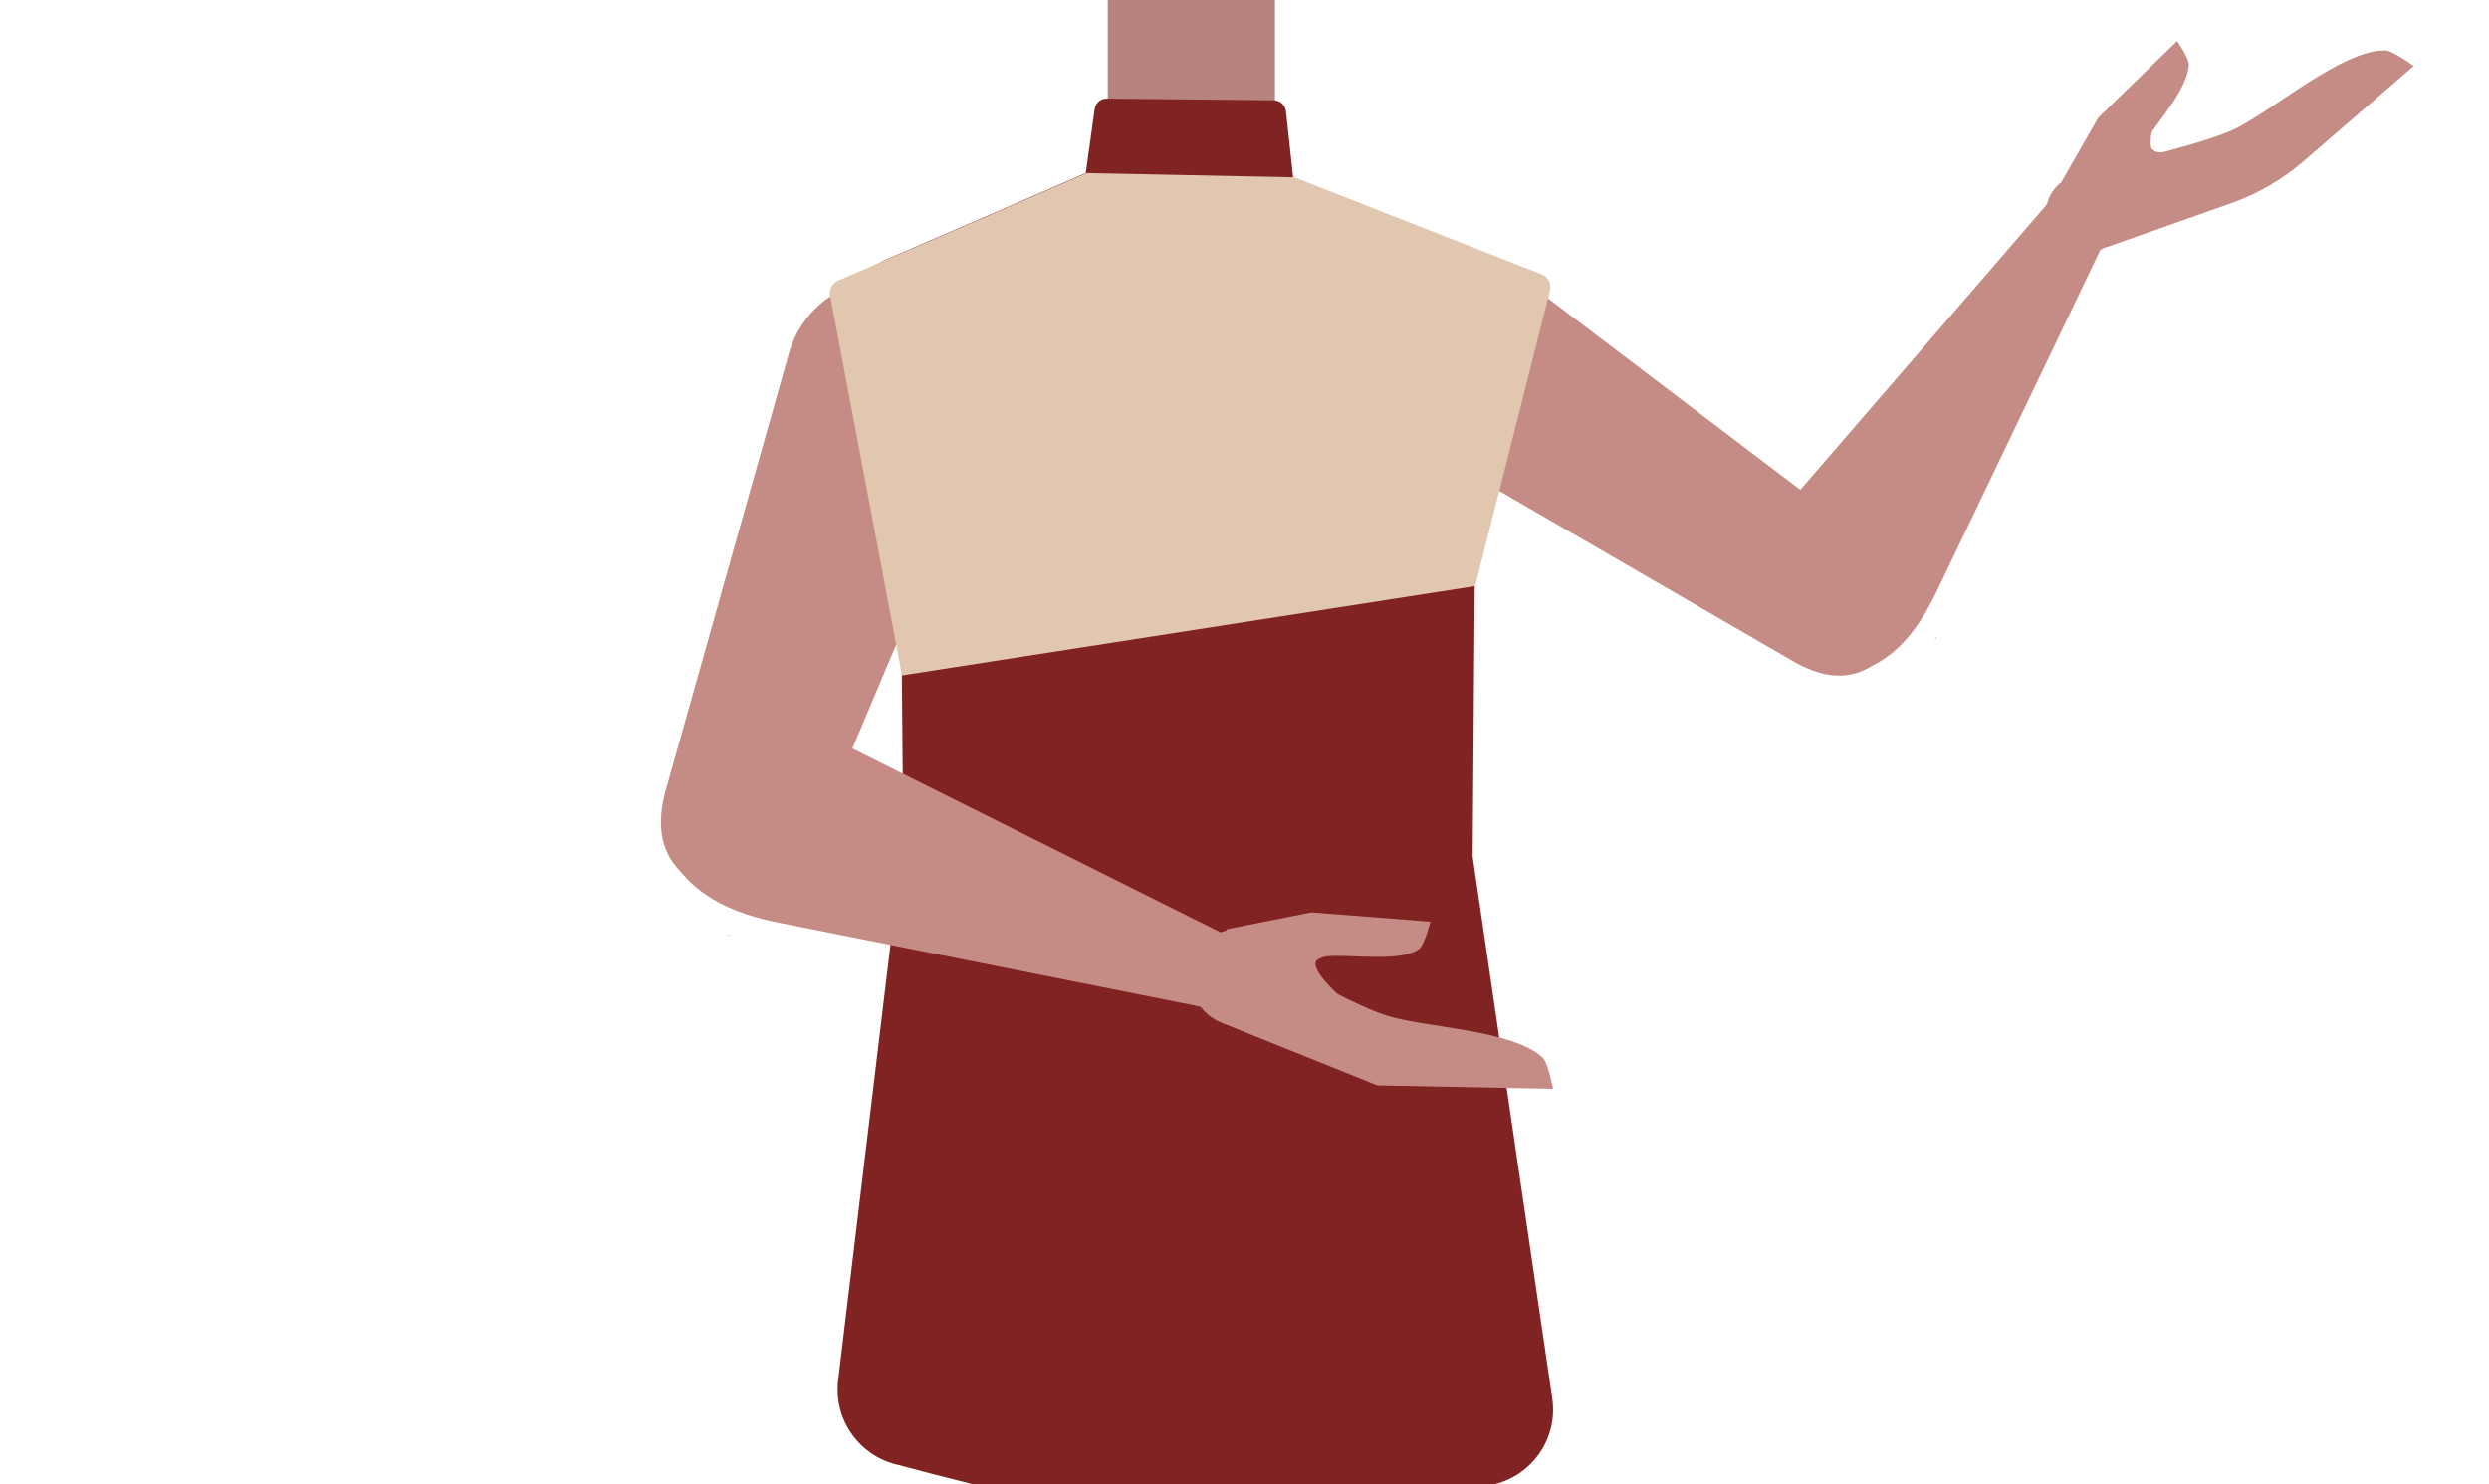 <?xml version="1.0" encoding="utf-8"?>
<!-- Generator: Adobe Illustrator 26.0.3, SVG Export Plug-In . SVG Version: 6.00 Build 0)  -->
<svg version="1.1" id="Layer_1" xmlns="http://www.w3.org/2000/svg" xmlns:xlink="http://www.w3.org/1999/xlink" x="0px" y="0px"
	 viewBox="0 0 588 350.8" style="enable-background:new 0 0 588 350.8;" xml:space="preserve">
<style type="text/css">
	.st0{fill:#375D63;}
	.st1{fill:#B7837E;}
	.st2{fill:#822323;}
	.st3{fill:#C58C85;}
	.st4{fill:#E2C7B0;}
</style>
<g id="Calque_1">
	<path class="st0" d="M355.5,306.1c-23.3,2.5-44.5,10-69.8,18.3c0,0-11.5,0.5-10.8-0.1l-70.8-16.6l5.9-58.4
		c1.1-10.7,10.1-18.8,20.8-18.8h99.9c11,0,20.1,8.5,20.8,19.4L355.5,306.1z"/>
</g>
<rect x="261.7" y="-11.1" class="st1" width="39.5" height="47.4"/>
<path class="st2" d="M351.5,61.7c7.6,3.3,11.5,11.7,9.2,19.6c-4.7,16.1-12.2,40.4-12.2,42.5c0,3-0.6,78.6-0.6,78.6l18.8,128
	c1.5,10-5.4,19.2-15.4,20.7c-0.1,0-0.2,0-0.2,0s-53.1,10.1-71,9.5c-17.3-0.7-67.8-14.4-67.8-14.4c-9.2-2-15.4-10.6-14.3-20
	l15.4-128.2l-0.7-78.4l-12.5-38.1c-2.6-8,1.3-16.7,9-20.1l47.3-20.5l2.1-15.1c0.2-1.5,1.5-2.6,3-2.5l39.3,0.4c1.5,0,2.7,1.1,2.9,2.6
	l1.7,15.7L351.5,61.7z"/>
<path class="st3" d="M423,155.9L423,155.9l-82.8-48l0,0c-10.6-6.1-13.9-19.8-7.5-30.6c6.4-10.8,20.2-14.6,30.8-8.4l0.5,0.3
	l79.3,60.2c7.9,6.1,9.8,15.4,5,21.9C443,158.5,435.5,163.4,423,155.9z"/>
<path class="st3" d="M486.3,44.2l9.4-16.4l18.6-18.1c0,0,3,4.2,2.8,5.8c-0.5,5-5.6,11.3-8.6,15.4c-0.4,0.5-0.6,3.6-0.2,4.2
	c1.7,2.2,7-0.1,7-0.1l-14.1,12.4L486.3,44.2z"/>
<path class="st3" d="M489.7,40.9l7.7,17.6l30.3-10.7c6-2.2,11.6-5.5,16.5-9.7l26-22.5c0,0-4.9-3.7-6.8-3.7
	c-10.2-0.1-26.7,14.5-35.9,18.8C517.5,35.2,489.7,40.9,489.7,40.9z"/>
<ellipse transform="matrix(0.687 -0.727 0.727 0.687 117.542 373.812)" class="st3" cx="492.5" cy="50.5" rx="9.2" ry="9.3"/>
<path class="st3" d="M423.3,155.1c-10.5-6.6-12.3-18.8-6.1-29.3c0.1-0.2,3.4-4.6,3.4-4.6l62.7-72.6c0,0,4.1-6.5,11.3-1.6
	c6.5,4.3,1.8,11.6,1.8,11.6l-38.9,81.2c-4.5,9.4-10.8,17.6-21.1,19.4C432.2,159.9,426.7,157.1,423.3,155.1z"/>
<path class="st3" d="M457.2,151.2l-0.1-0.1c0.1-0.2,0.3-0.4,0.4-0.6l0.1-0.1L457.2,151.2z"/>
<path class="st3" d="M157.6,185.6L157.6,185.6L157.6,185.6l28.8-102.2l0,0c3.7-13,17.5-20.4,30.8-16.5s21.2,17.7,17.5,30.8
	c-0.1,0.2-0.1,0.4-0.2,0.6c-0.1,0.3-42.9,101.7-42.9,101.7c-4.4,10.1-13.9,14.7-22.1,11.4C160.3,207.6,152.9,200.9,157.6,185.6z"/>
<path class="st3" d="M289.7,219.6l20.1-4l28.1,2.2c0,0-1.3,5.4-2.7,6.5c-4.5,3.2-16.5,1.1-21.9,1.7c-0.7,0.1-2.4,0.7-2.5,1.4
	c-0.6,2.9,7.4,9.5,7.4,9.5l-20.3-2.7L289.7,219.6z"/>
<path class="st3" d="M294.6,222.9l-6,18.8l36.8,14.8l41.5,0.8c0,0-1.1-5.9-2.4-7.3c-7-6.7-27.8-7.1-36.9-10
	C317.6,236.9,294.6,222.9,294.6,222.9z"/>
<ellipse transform="matrix(0.997 -8.072671e-02 8.072671e-02 0.997 -17.683 24.381)" class="st3" cx="292.7" cy="230.9" rx="11.5" ry="11.5"/>
<path class="st3" d="M158.5,185.6c4.3-13,16.8-18.4,29.8-14.6c0.3,0.1,5.9,2.3,5.9,2.3l95.1,47.5c0,0,8.1,2.7,4.9,11.7
	c-2.9,8.1-12,5.1-12,5.1l-97.9-19.5c-11.3-2.2-21.9-6.8-26.6-17.3C155.8,196.5,157.2,189.6,158.5,185.6z"/>
<path class="st3" d="M171.9,220.9v-0.1l0.8,0.3l0.2,0.1L171.9,220.9z"/>
<path class="st4" d="M366.2,68.6l-17.7,69.9l-135.4,21.1l-17-89.8c-0.3-1.5,0.5-2.9,1.9-3.5l58.7-25.4l49.1,1l58.6,23
	C365.8,65.5,366.5,67.1,366.2,68.6z"/>
</svg>
